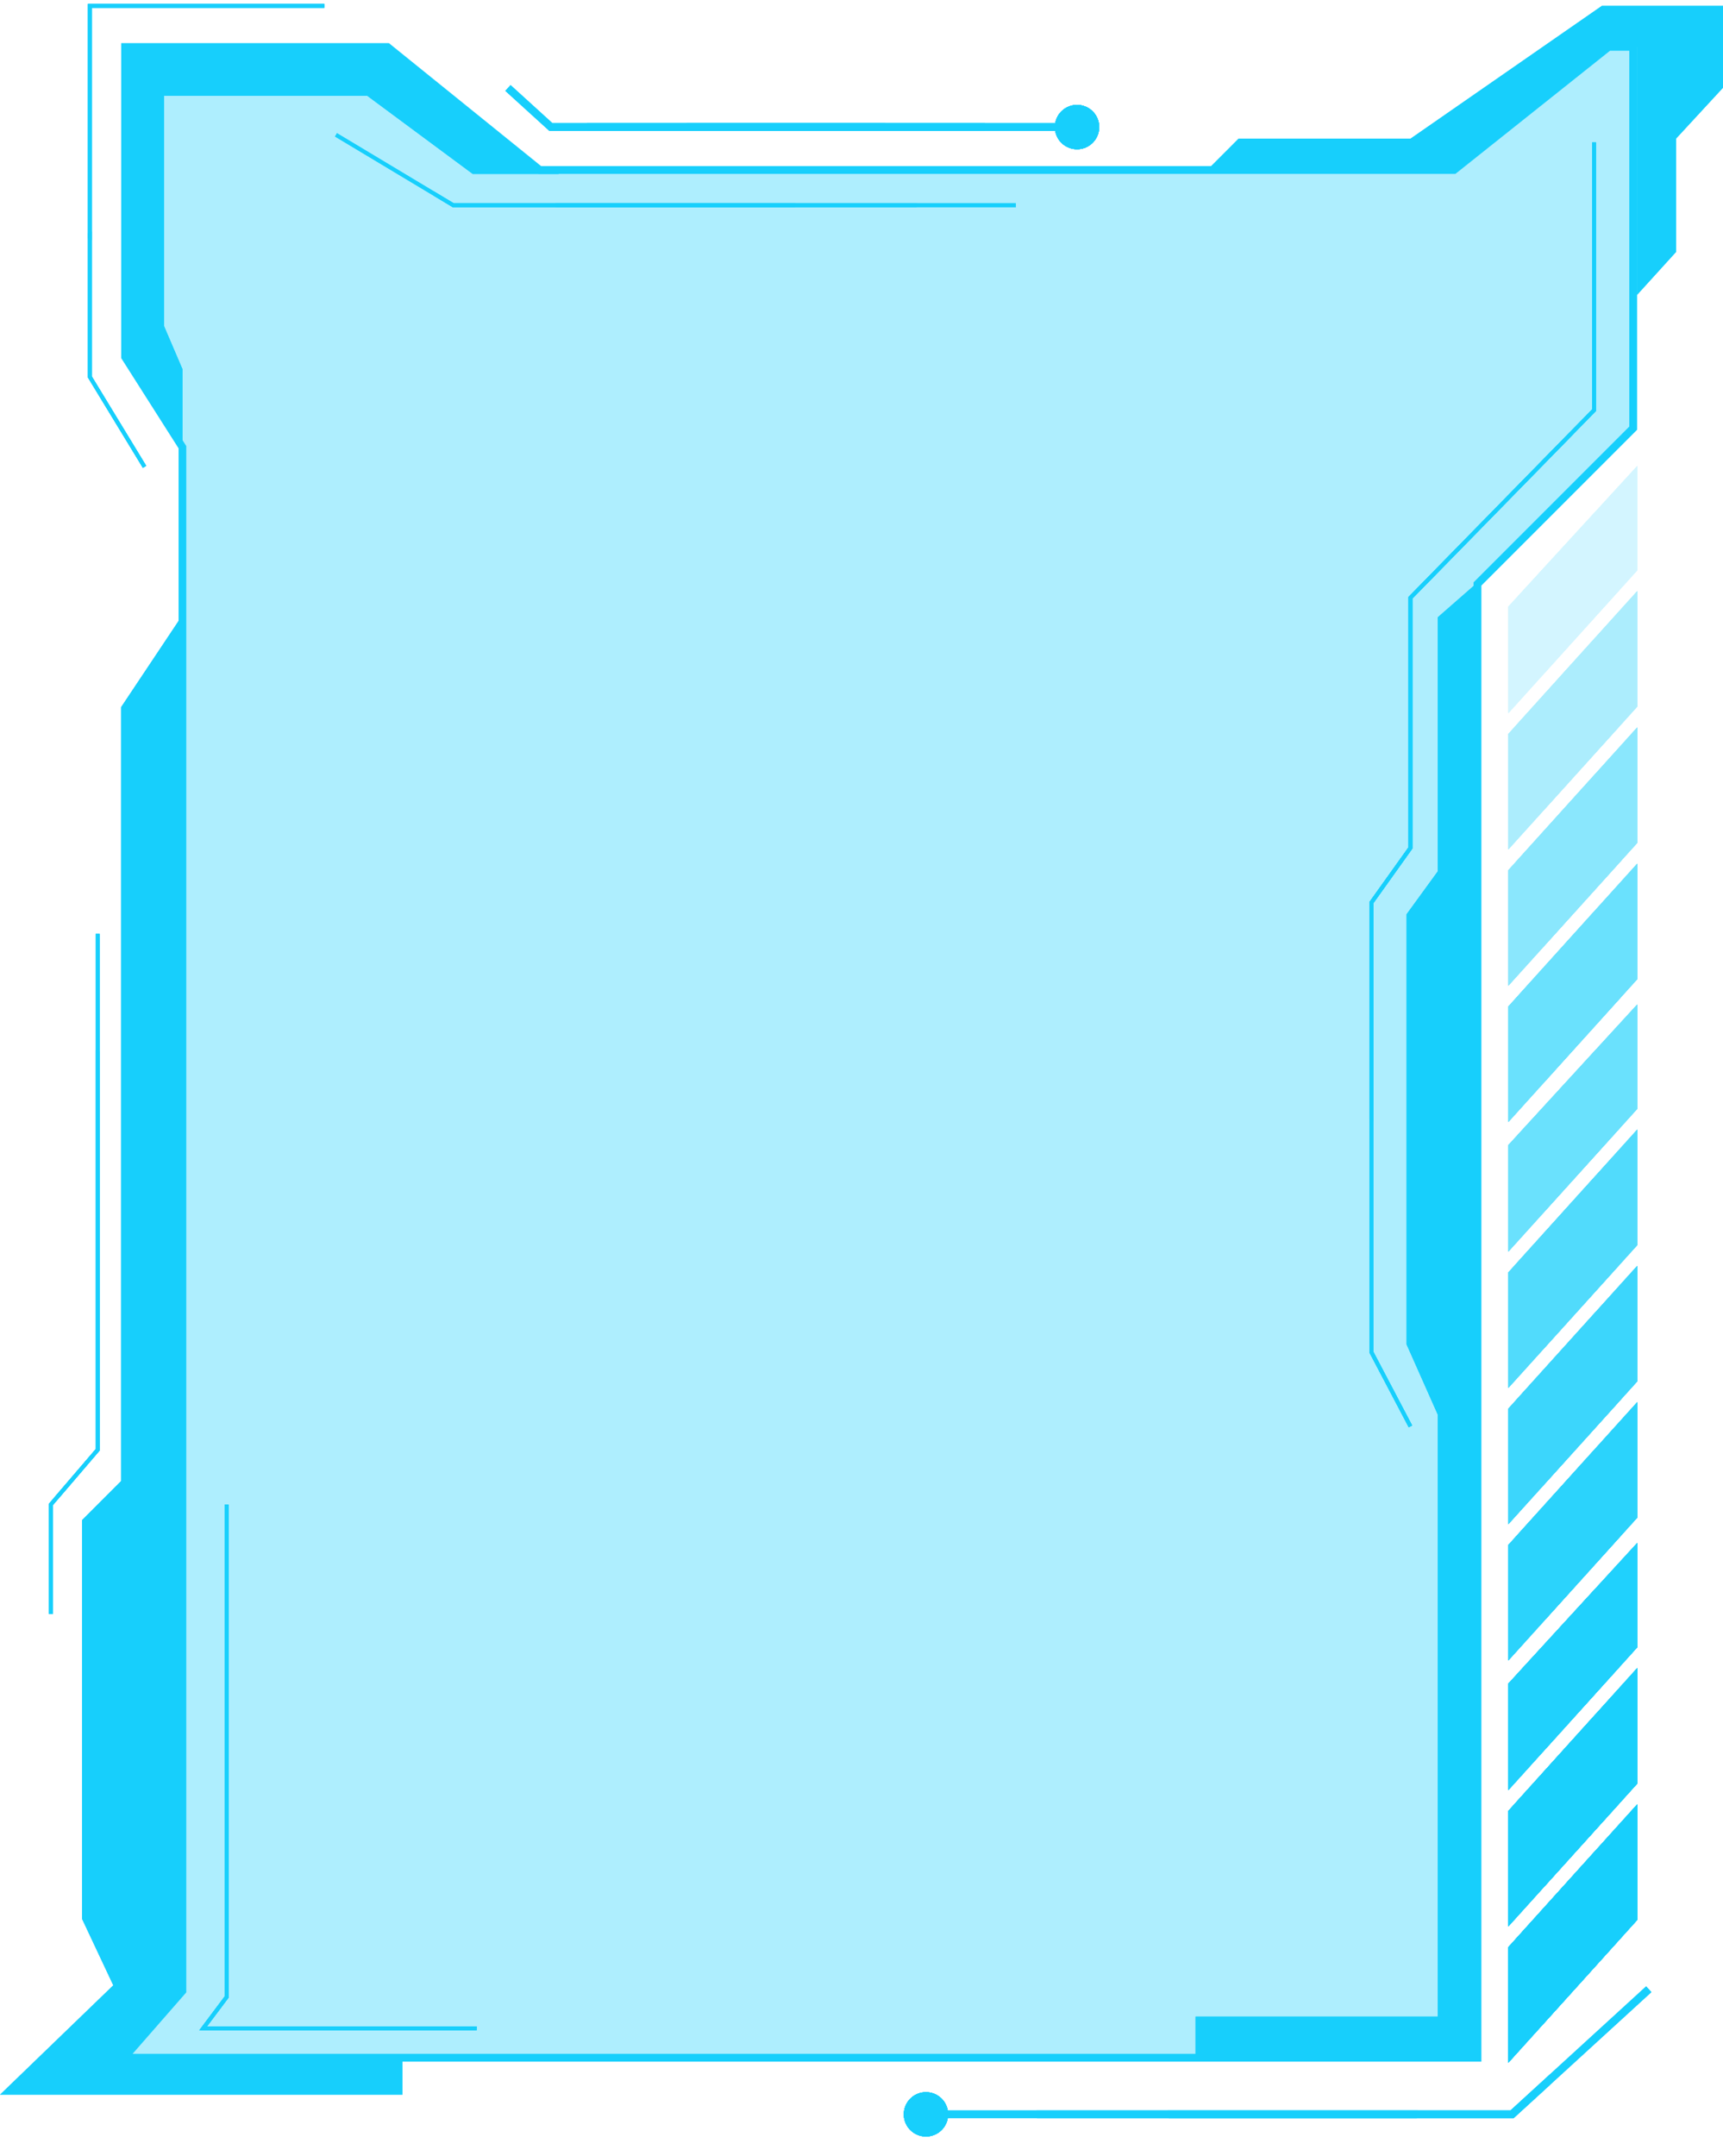<svg xmlns="http://www.w3.org/2000/svg" xmlns:xlink="http://www.w3.org/1999/xlink" viewBox="0 0 399.06 499.16"><defs><style>.cls-1,.cls-2{fill:#17cffc;}.cls-2{opacity:0.35;}.cls-3{opacity:0.1;}.cls-4{clip-path:url(#clip-path);}.cls-5{opacity:0.2;}.cls-6{clip-path:url(#clip-path-2);}.cls-7{opacity:0.4;}.cls-8{clip-path:url(#clip-path-3);}.cls-9{opacity:0.3;}.cls-10{clip-path:url(#clip-path-4);}.cls-11{clip-path:url(#clip-path-5);}.cls-12{opacity:0.5;}.cls-13{clip-path:url(#clip-path-6);}.cls-14{opacity:0.7;}.cls-15{clip-path:url(#clip-path-7);}.cls-16{opacity:0.6;}.cls-17{clip-path:url(#clip-path-8);}.cls-18{opacity:0.8;}.cls-19{clip-path:url(#clip-path-9);}.cls-20{opacity:0.9;}.cls-21{clip-path:url(#clip-path-10);}.cls-22{clip-path:url(#clip-path-11);}.cls-23{clip-path:url(#clip-path-12);}.cls-24{clip-path:url(#clip-path-13);}.cls-25{clip-path:url(#clip-path-14);}.cls-26{clip-path:url(#clip-path-15);}.cls-27{clip-path:url(#clip-path-16);}.cls-28{clip-path:url(#clip-path-17);}.cls-29{clip-path:url(#clip-path-18);}.cls-30{clip-path:url(#clip-path-19);}.cls-31{clip-path:url(#clip-path-20);}</style><clipPath id="clip-path" transform="translate(0 0.91)"><polygon id="SVGID" class="cls-1" points="379.2 131.14 379.2 106.97 349.34 139.53 349.34 164.21 379.2 131.14"/></clipPath><clipPath id="clip-path-2" transform="translate(0 0.91)"><polygon id="SVGID-2" data-name="SVGID" class="cls-1" points="349.34 169.01 349.34 195.76 379.2 162.69 379.2 135.94 349.34 169.01"/></clipPath><clipPath id="clip-path-3" transform="translate(0 0.91)"><polygon id="SVGID-3" data-name="SVGID" class="cls-1" points="349.34 232.11 349.34 258.86 379.2 225.79 379.2 199.04 349.34 232.11"/></clipPath><clipPath id="clip-path-4" transform="translate(0 0.91)"><polygon id="SVGID-4" data-name="SVGID" class="cls-1" points="349.34 200.56 349.34 227.31 379.2 194.24 379.2 167.49 349.34 200.56"/></clipPath><clipPath id="clip-path-5" transform="translate(0 0.91)"><polygon id="SVGID-5" data-name="SVGID" class="cls-1" points="379.2 255.81 379.2 231.64 349.34 264.2 349.34 288.87 379.2 255.81"/></clipPath><clipPath id="clip-path-6" transform="translate(0 0.91)"><polygon id="SVGID-6" data-name="SVGID" class="cls-1" points="349.34 293.68 349.34 320.42 379.2 287.36 379.2 260.61 349.34 293.68"/></clipPath><clipPath id="clip-path-7" transform="translate(0 0.91)"><polygon id="SVGID-7" data-name="SVGID" class="cls-1" points="349.34 356.77 349.34 383.52 379.2 350.45 379.2 323.71 349.34 356.77"/></clipPath><clipPath id="clip-path-8" transform="translate(0 0.91)"><polygon id="SVGID-8" data-name="SVGID" class="cls-1" points="349.34 325.22 349.34 351.97 379.2 318.9 379.2 292.16 349.34 325.22"/></clipPath><clipPath id="clip-path-9" transform="translate(0 0.91)"><polygon id="SVGID-9" data-name="SVGID" class="cls-1" points="379.2 380.47 379.2 356.3 349.34 388.87 349.34 413.54 379.2 380.47"/></clipPath><clipPath id="clip-path-10" transform="translate(0 0.91)"><polygon id="SVGID-10" data-name="SVGID" class="cls-1" points="349.34 418.34 349.34 445.09 379.2 412.02 379.2 385.27 349.34 418.34"/></clipPath><clipPath id="clip-path-11" transform="translate(0 0.91)"><polygon id="SVGID-11" data-name="SVGID" class="cls-1" points="349.34 449.89 349.34 476.64 379.2 443.57 379.2 416.82 349.34 449.89"/></clipPath><clipPath id="clip-path-12" transform="translate(0 0.91)"><path id="SVGID-12" data-name="SVGID" class="cls-1" d="M214.46,483.46a5.13,5.13,0,1,1-5.13,5.12A5.13,5.13,0,0,1,214.46,483.46Z"/></clipPath><clipPath id="clip-path-13" transform="translate(0 0.91)"><path id="SVGID-13" data-name="SVGID" class="cls-1" d="M249.45,23.38a5.13,5.13,0,1,1-5.13,5.12A5.13,5.13,0,0,1,249.45,23.38Z"/></clipPath><clipPath id="clip-path-14" transform="translate(0 0.91)"><polygon id="SVGID-14" data-name="SVGID" class="cls-1" points="75.11 0 75.11 0.91 21.27 0.91 21.27 86.24 33.87 106.94 33.09 107.41 20.36 86.49 20.36 0 75.11 0"/></clipPath><clipPath id="clip-path-15" transform="translate(0 0.91)"><polygon id="SVGID-15" data-name="SVGID" class="cls-1" points="23.07 215.3 23.07 334.92 12.22 347.59 12.22 372.76 11.31 372.76 11.31 347.25 22.17 334.58 22.17 215.3 23.07 215.3"/></clipPath><clipPath id="clip-path-16" transform="translate(0 0.91)"><polygon id="SVGID-16" data-name="SVGID" class="cls-1" points="382.48 460.3 350.55 489.49 216.27 489.49 216.27 487.68 349.85 487.68 381.26 458.96 382.48 460.3"/></clipPath><clipPath id="clip-path-17" transform="translate(0 0.91)"><polygon id="SVGID-17" data-name="SVGID" class="cls-1" points="247.04 27.6 247.04 29.41 127.24 29.41 117.03 20.13 118.25 18.79 127.94 27.6 247.04 27.6"/></clipPath><clipPath id="clip-path-18" transform="translate(0 0.91)"><polygon id="SVGID-18" data-name="SVGID" class="cls-1" points="369.65 32.07 369.65 94.23 327.12 137.67 327.12 195.54 318.07 208.21 318.07 312.01 327.07 329.11 326.27 329.53 317.17 312.24 317.17 207.92 326.22 195.25 326.22 137.3 368.75 93.86 368.75 32.07 369.65 32.07"/></clipPath><clipPath id="clip-path-19" transform="translate(0 0.91)"><polygon id="SVGID-19" data-name="SVGID" class="cls-1" points="235.28 46.15 235.28 47.05 104.84 47.05 77.59 30.7 78.05 29.93 105.09 46.15 235.28 46.15"/></clipPath><clipPath id="clip-path-20" transform="translate(0 0.91)"><polygon id="SVGID-20" data-name="SVGID" class="cls-1" points="110.4 468.22 110.4 469.13 46.15 469.13 52.03 461.29 52.03 347.42 52.94 347.42 52.94 461.59 47.96 468.22 110.4 468.22"/></clipPath></defs><title>square_11</title><g id="Layer_2" data-name="Layer 2"><g id="Layer_1-2" data-name="Layer 1"><polygon class="cls-2" points="89.78 10.88 28.97 10.88 28.97 82.62 42.23 103.53 42.23 460.94 28.97 476.09 28.97 476.39 342.19 476.39 342.19 135.19 378.26 99.12 378.26 10.88 372.58 10.88 336.76 39.35 125.03 39.35 89.78 10.88"/><path class="cls-1" d="M379.17,9.07V98.59L343.1,134.66V476.39h-315v-1.54l13.26-15.16V102.89L28.07,82V9.07h62l35.25,28.47h211.1L372.26,9.07Zm-1.81,88.77v-87h-4.47L337.08,39.35H124.71L89.46,10.88H29.87V81.45l13.27,20.91v358L30.71,474.58H341.29V133.91Z" transform="translate(0 0.91)"/><g class="cls-3"><polygon id="SVGID-34" data-name="SVGID" class="cls-1" points="379.2 132.04 379.2 107.88 349.34 140.44 349.34 165.11 379.2 132.04"/><g class="cls-4"><rect class="cls-1" x="349.34" y="107.88" width="29.86" height="57.24"/><path class="cls-1" d="M380.1,136.23V153.6H385a57.68,57.68,0,0,1-5,14.18v-2.67H348.43v-59h31.49v-1.4a57.76,57.76,0,0,1,5,14.19H380.1Z" transform="translate(0 0.91)"/><ellipse class="cls-1" cx="363.29" cy="137.13" rx="11.76" ry="22.31"/></g></g><g class="cls-5"><polygon id="SVGID-35" data-name="SVGID" class="cls-1" points="349.34 169.91 349.34 196.66 379.2 163.59 379.2 136.85 349.34 169.91"/><g class="cls-6"><rect class="cls-1" x="349.34" y="136.85" width="29.86" height="59.81"/><polygon class="cls-1" points="380.1 167.42 380.1 197.56 348.43 197.56 348.43 135.94 380.1 135.94 380.1 167.42"/><ellipse class="cls-1" cx="363.29" cy="167.42" rx="12.17" ry="23.09"/></g></g><g class="cls-7"><polygon id="SVGID-36" data-name="SVGID" class="cls-1" points="349.34 233.01 349.34 259.76 379.2 226.69 379.2 199.95 349.34 233.01"/><g class="cls-8"><rect class="cls-1" x="349.34" y="199.95" width="29.86" height="59.81"/><polygon class="cls-1" points="380.1 230.52 380.1 260.67 348.43 260.67 348.43 199.04 380.1 199.04 380.1 230.52"/><path class="cls-1" d="M375.46,229.62c0,12.75-5.45,23.09-12.17,23.09s-12.17-10.34-12.17-23.09,5.45-23.1,12.17-23.1S375.46,216.86,375.46,229.62Z" transform="translate(0 0.91)"/></g></g><g class="cls-9"><polygon id="SVGID-37" data-name="SVGID" class="cls-1" points="349.34 201.46 349.34 228.21 379.2 195.14 379.2 168.4 349.34 201.46"/><g class="cls-10"><rect class="cls-1" x="349.34" y="168.4" width="29.86" height="59.81"/><polygon class="cls-1" points="380.1 198.97 380.1 229.12 348.43 229.12 348.43 167.49 380.1 167.49 380.1 198.97"/><ellipse class="cls-1" cx="363.29" cy="198.97" rx="12.17" ry="23.09"/></g></g><g class="cls-7"><polygon id="SVGID-38" data-name="SVGID" class="cls-1" points="379.2 256.71 379.2 232.54 349.34 265.1 349.34 289.78 379.2 256.71"/><g class="cls-11"><rect class="cls-1" x="349.34" y="232.54" width="29.86" height="57.23"/><path class="cls-1" d="M380.1,260.89v17.37H385a57.76,57.76,0,0,1-5,14.19v-2.67H348.43v-59h31.49v-1.39a57.68,57.68,0,0,1,5,14.18H380.1Z" transform="translate(0 0.91)"/><ellipse class="cls-1" cx="363.29" cy="261.8" rx="11.76" ry="22.31"/></g></g><g class="cls-12"><polygon id="SVGID-39" data-name="SVGID" class="cls-1" points="349.34 294.58 349.34 321.33 379.2 288.26 379.2 261.51 349.34 294.58"/><g class="cls-13"><rect class="cls-1" x="349.34" y="261.51" width="29.86" height="59.81"/><polygon class="cls-1" points="380.1 292.09 380.1 322.23 348.43 322.23 348.43 260.61 380.1 260.61 380.1 292.09"/><ellipse class="cls-1" cx="363.29" cy="292.09" rx="12.17" ry="23.09"/></g></g><g class="cls-14"><polygon id="SVGID-40" data-name="SVGID" class="cls-1" points="349.34 357.68 349.34 384.43 379.2 351.36 379.2 324.61 349.34 357.68"/><g class="cls-15"><rect class="cls-1" x="349.34" y="324.61" width="29.86" height="59.81"/><polygon class="cls-1" points="380.1 355.19 380.1 385.33 348.43 385.33 348.43 323.71 380.1 323.71 380.1 355.19"/><path class="cls-1" d="M375.46,354.28c0,12.76-5.45,23.1-12.17,23.1s-12.17-10.34-12.17-23.1,5.45-23.09,12.17-23.09S375.46,341.53,375.46,354.28Z" transform="translate(0 0.91)"/></g></g><g class="cls-16"><polygon id="SVGID-41" data-name="SVGID" class="cls-1" points="349.34 326.13 349.34 352.88 379.2 319.81 379.2 293.06 349.34 326.13"/><g class="cls-17"><rect class="cls-1" x="349.34" y="293.06" width="29.86" height="59.81"/><polygon class="cls-1" points="380.1 323.64 380.1 353.78 348.43 353.78 348.43 292.16 380.1 292.16 380.1 323.64"/><ellipse class="cls-1" cx="363.29" cy="323.64" rx="12.17" ry="23.09"/></g></g><g class="cls-18"><polygon id="SVGID-42" data-name="SVGID" class="cls-1" points="379.2 381.38 379.2 357.21 349.34 389.77 349.34 414.44 379.2 381.38"/><g class="cls-19"><rect class="cls-1" x="349.34" y="357.21" width="29.86" height="57.24"/><path class="cls-1" d="M380.1,385.56v17.37H385a57.53,57.53,0,0,1-5,14.18v-2.67H348.43v-59h31.49V354a57.76,57.76,0,0,1,5,14.19H380.1Z" transform="translate(0 0.91)"/><ellipse class="cls-1" cx="363.29" cy="386.46" rx="11.76" ry="22.31"/></g></g><g class="cls-20"><polygon id="SVGID-43" data-name="SVGID" class="cls-1" points="349.34 419.25 349.34 445.99 379.2 412.93 379.2 386.18 349.34 419.25"/><g class="cls-21"><rect class="cls-1" x="349.34" y="386.18" width="29.86" height="59.81"/><polygon class="cls-1" points="380.1 416.75 380.1 446.9 348.43 446.9 348.43 385.27 380.1 385.27 380.1 416.75"/><ellipse class="cls-1" cx="363.29" cy="416.75" rx="12.17" ry="23.09"/></g></g><polygon id="SVGID-44" data-name="SVGID" class="cls-1" points="349.34 450.8 349.34 477.54 379.2 444.48 379.2 417.73 349.34 450.8"/><g class="cls-22"><rect class="cls-1" x="349.34" y="417.73" width="29.86" height="59.81"/><polygon class="cls-1" points="380.1 448.3 380.1 478.45 348.43 478.45 348.43 416.82 380.1 416.82 380.1 448.3"/><ellipse class="cls-1" cx="363.29" cy="448.3" rx="12.17" ry="23.09"/></g><path id="SVGID-45" data-name="SVGID" class="cls-1" d="M214.46,483.46a5.13,5.13,0,1,1-5.13,5.12A5.13,5.13,0,0,1,214.46,483.46Z" transform="translate(0 0.91)"/><g class="cls-23"><rect class="cls-1" x="209.33" y="484.36" width="10.26" height="10.26"/><path class="cls-1" d="M219.59,488.58c0,5.34-2.3,9.67-5.13,9.67s-5.13-4.33-5.13-9.67,2.3-9.66,5.13-9.66S219.59,483.24,219.59,488.58Z" transform="translate(0 0.91)"/><path class="cls-1" d="M217,488.58c0,2.67-1.15,4.84-2.57,4.84s-2.56-2.17-2.56-4.84,1.15-4.83,2.56-4.83S217,485.91,217,488.58Z" transform="translate(0 0.91)"/></g><path id="SVGID-46" data-name="SVGID" class="cls-1" d="M249.45,23.38a5.13,5.13,0,1,1-5.13,5.12A5.13,5.13,0,0,1,249.45,23.38Z" transform="translate(0 0.91)"/><g class="cls-24"><rect class="cls-1" x="244.32" y="24.28" width="10.26" height="10.26"/><path class="cls-1" d="M254.58,28.5c0,5.34-2.3,9.67-5.13,9.67s-5.13-4.33-5.13-9.67,2.3-9.66,5.13-9.66S254.58,23.16,254.58,28.5Z" transform="translate(0 0.91)"/><path class="cls-1" d="M252,28.5c0,2.67-1.15,4.84-2.57,4.84s-2.56-2.17-2.56-4.84,1.15-4.83,2.56-4.83S252,25.83,252,28.5Z" transform="translate(0 0.91)"/></g><polygon class="cls-1" points="93.2 476.82 93.2 484.96 0 484.96 26.24 459.63 19 444.24 19 351.94 28.05 342.89 28.05 163.72 42.53 142.01 42.53 460.94 28.97 476.09 93.2 476.82"/><polygon class="cls-1" points="279.62 39.36 286.85 32.12 326.67 32.12 371.01 1.36 399.06 1.36 399.06 20.31 388.2 32.07 388.2 58.31 379.15 68.27 379.15 10.88 372.58 10.88 336.76 39.35 279.62 39.36"/><polygon class="cls-1" points="333 142.91 333 201.73 325.76 211.68 325.76 311.22 333 327.51 333 466.87 276.9 466.87 276.9 475.92 279.54 476.39 342.19 476.39 342.19 135.19 344.72 132.66 333 142.91"/><path class="cls-1" d="M89.78,10H29V81.71l13.26,20.92V84.55L38,74.6V21.27H85.06l24.43,18.09H129.4l-.17-.92H125Z" transform="translate(0 0.91)"/><polygon id="SVGID-47" data-name="SVGID" class="cls-1" points="75.11 0.91 75.11 1.81 21.27 1.81 21.27 87.14 33.87 107.85 33.09 108.32 20.36 87.4 20.36 0.91 75.11 0.91"/><g class="cls-25"><rect class="cls-1" x="20.36" y="0.91" width="54.75" height="107.41"/><polygon class="cls-1" points="76.01 2.55 76.01 105.55 76.01 109.22 19.45 109.22 19.45 0 76.01 0 76.01 2.55"/><path class="cls-1" d="M76,1.65V42.37h3.75a84.09,84.09,0,0,1-4.71,10.78c-7,13.18-16.65,21.33-27.32,21.33S27.41,66.33,20.42,53.15A82.73,82.73,0,0,1,15.7,42.37h3.76V65H15.7a82.73,82.73,0,0,1,4.72-10.78c7-13.18,16.65-21.33,27.31-21.33s20.33,8.15,27.32,21.33A84.09,84.09,0,0,1,79.76,65H76Z" transform="translate(0 0.91)"/></g><polygon id="SVGID-48" data-name="SVGID" class="cls-1" points="23.07 216.21 23.07 335.82 12.22 348.49 12.22 373.66 11.31 373.66 11.31 348.16 22.17 335.49 22.17 216.21 23.07 216.21"/><g class="cls-26"><rect class="cls-1" x="11.31" y="216.21" width="11.76" height="157.45"/><polygon class="cls-1" points="23.98 294.94 23.98 369.37 23.98 374.57 10.41 374.57 10.41 215.3 23.98 215.3 23.98 294.94"/><path class="cls-1" d="M24,294v48.49h4.08a17.31,17.31,0,0,1-10.87,4.14,17.31,17.31,0,0,1-10.86-4.14h4.08v-97H6.33a17.31,17.31,0,0,1,10.86-4.14,17.31,17.31,0,0,1,10.87,4.14H24Z" transform="translate(0 0.91)"/></g><polygon id="SVGID-49" data-name="SVGID" class="cls-1" points="382.48 461.2 350.55 490.39 216.27 490.39 216.27 488.58 349.85 488.58 381.26 459.86 382.48 461.2"/><g class="cls-27"><rect class="cls-1" x="216.27" y="459.86" width="166.21" height="30.53"/><path class="cls-1" d="M359.12,474.22c0,3.89-.1,7.74-.31,11.52q-.15,2.85-.38,5.64v-1H240.32v1q-.23-2.79-.38-5.64c-.21-3.78-.31-7.63-.31-11.52s.1-7.73.31-11.51q.15-2.85.38-5.64v1H358.43v-1q.22,2.79.38,5.64Q359.13,468.38,359.12,474.22Z" transform="translate(0 0.91)"/><path class="cls-1" d="M329.25,474.22a100.79,100.79,0,0,1-2.35,21.93v-5.76h-55v5.76a103.45,103.45,0,0,1,0-43.85v5.75h55V452.3A100.76,100.76,0,0,1,329.25,474.22Z" transform="translate(0 0.91)"/></g><polygon id="SVGID-50" data-name="SVGID" class="cls-1" points="247.04 28.5 247.04 30.31 127.24 30.31 117.03 21.03 118.25 19.69 127.94 28.5 247.04 28.5"/><g class="cls-28"><rect class="cls-1" x="117.03" y="19.69" width="130.01" height="10.62"/><path class="cls-1" d="M228.15,24.1c0,3-.08,6-.24,8.89V30.31H136.15V33c-.15-2.92-.24-5.89-.24-8.89s.09-6,.24-8.89v2.67h91.76V15.21C228.07,18.13,228.15,21.1,228.15,24.1Z" transform="translate(0 0.91)"/><path class="cls-1" d="M205.09,24.1a80.55,80.55,0,0,1-.47,8.76V30.31H159.44v2.55a82,82,0,0,1,0-17.53v2.55h45.18V15.33A80.73,80.73,0,0,1,205.09,24.1Z" transform="translate(0 0.91)"/></g><polygon id="SVGID-51" data-name="SVGID" class="cls-1" points="369.65 32.97 369.65 95.14 327.12 138.57 327.12 196.44 318.07 209.11 318.07 312.92 327.07 330.01 326.27 330.44 317.17 313.14 317.17 208.82 326.22 196.16 326.22 138.2 368.75 94.77 368.75 32.97 369.65 32.97"/><g class="cls-29"><rect class="cls-1" x="317.17" y="32.97" width="52.48" height="297.46"/><polygon class="cls-1" points="370.56 142.56 370.56 321.41 370.56 331.34 316.26 331.34 316.26 32.07 370.56 32.07 370.56 142.56"/><path class="cls-1" d="M370.56,141.66v111.2h4.82a65.51,65.51,0,0,1-5.86,5.32c-8,6.4-16.85,9.94-26.11,9.94s-18.08-3.54-26.11-9.94a65.51,65.51,0,0,1-5.86-5.32h4.82V108.74h-4.82a65.51,65.51,0,0,1,5.86-5.32c8-6.4,16.85-9.94,26.11-9.94s18.08,3.54,26.11,9.94a65.51,65.51,0,0,1,5.86,5.32h-4.82Z" transform="translate(0 0.91)"/></g><polygon id="SVGID-52" data-name="SVGID" class="cls-1" points="235.28 47.05 235.28 47.96 104.84 47.96 77.59 31.61 78.05 30.83 105.09 47.05 235.28 47.05"/><g class="cls-30"><rect class="cls-1" x="77.59" y="30.83" width="157.69" height="17.13"/><path class="cls-1" d="M212.51,38.49c0,3.65-.1,7.26-.29,10.81V48H100.64V49.3c-.19-3.55-.29-7.16-.29-10.81s.1-7.26.29-10.81V29H212.22V27.68C212.41,31.23,212.51,34.84,212.51,38.49Z" transform="translate(0 0.91)"/><path class="cls-1" d="M184.47,38.49a100,100,0,0,1-.57,10.66V48H129v1.19a99.87,99.87,0,0,1,0-21.31V29H183.9V27.84A99.65,99.65,0,0,1,184.47,38.49Z" transform="translate(0 0.91)"/></g><polygon id="SVGID-53" data-name="SVGID" class="cls-1" points="110.4 469.13 110.4 470.03 46.15 470.03 52.03 462.19 52.03 348.32 52.94 348.32 52.94 462.49 47.96 469.13 110.4 469.13"/><g class="cls-31"><rect class="cls-1" x="46.15" y="348.32" width="64.25" height="121.71"/><polygon class="cls-1" points="111.3 409.18 111.3 470.94 45.24 470.94 45.24 347.42 111.3 347.42 111.3 409.18"/><ellipse class="cls-1" cx="78.27" cy="409.18" rx="24.33" ry="45.88"/></g><g class="cls-3"><polygon id="SVGID-54" data-name="SVGID" class="cls-1" points="379.2 132.04 379.2 107.88 349.34 140.44 349.34 165.11 379.2 132.04"/><g class="cls-4"><rect class="cls-1" x="349.34" y="107.88" width="29.86" height="57.24"/><path class="cls-1" d="M380.1,136.23V153.6H385a57.68,57.68,0,0,1-5,14.18v-2.67H348.43v-59h31.49v-1.4a57.76,57.76,0,0,1,5,14.19H380.1Z" transform="translate(0 0.91)"/><ellipse class="cls-1" cx="363.29" cy="137.13" rx="11.76" ry="22.31"/></g></g><g class="cls-5"><polygon id="SVGID-55" data-name="SVGID" class="cls-1" points="349.34 169.91 349.34 196.66 379.2 163.59 379.2 136.85 349.34 169.91"/><g class="cls-6"><rect class="cls-1" x="349.34" y="136.85" width="29.86" height="59.81"/><polygon class="cls-1" points="380.1 167.42 380.1 197.56 348.43 197.56 348.43 135.94 380.1 135.94 380.1 167.42"/><ellipse class="cls-1" cx="363.29" cy="167.42" rx="12.17" ry="23.09"/></g></g><g class="cls-7"><polygon id="SVGID-56" data-name="SVGID" class="cls-1" points="349.34 233.01 349.34 259.76 379.2 226.69 379.2 199.95 349.34 233.01"/><g class="cls-8"><rect class="cls-1" x="349.34" y="199.95" width="29.86" height="59.81"/><polygon class="cls-1" points="380.1 230.52 380.1 260.67 348.43 260.67 348.43 199.04 380.1 199.04 380.1 230.52"/><path class="cls-1" d="M375.46,229.62c0,12.75-5.45,23.09-12.17,23.09s-12.17-10.34-12.17-23.09,5.45-23.1,12.17-23.1S375.46,216.86,375.46,229.62Z" transform="translate(0 0.91)"/></g></g><g class="cls-9"><polygon id="SVGID-57" data-name="SVGID" class="cls-1" points="349.34 201.46 349.34 228.21 379.2 195.14 379.2 168.4 349.34 201.46"/><g class="cls-10"><rect class="cls-1" x="349.34" y="168.4" width="29.86" height="59.81"/><polygon class="cls-1" points="380.1 198.97 380.1 229.12 348.43 229.12 348.43 167.49 380.1 167.49 380.1 198.97"/><ellipse class="cls-1" cx="363.29" cy="198.97" rx="12.17" ry="23.09"/></g></g><g class="cls-7"><polygon id="SVGID-58" data-name="SVGID" class="cls-1" points="379.2 256.71 379.2 232.54 349.34 265.1 349.34 289.78 379.2 256.71"/><g class="cls-11"><rect class="cls-1" x="349.34" y="232.54" width="29.86" height="57.23"/><path class="cls-1" d="M380.1,260.89v17.37H385a57.76,57.76,0,0,1-5,14.19v-2.67H348.43v-59h31.49v-1.39a57.68,57.68,0,0,1,5,14.18H380.1Z" transform="translate(0 0.91)"/><ellipse class="cls-1" cx="363.29" cy="261.8" rx="11.76" ry="22.31"/></g></g><g class="cls-12"><polygon id="SVGID-59" data-name="SVGID" class="cls-1" points="349.34 294.58 349.34 321.33 379.2 288.26 379.2 261.51 349.34 294.58"/><g class="cls-13"><rect class="cls-1" x="349.34" y="261.51" width="29.86" height="59.81"/><polygon class="cls-1" points="380.1 292.09 380.1 322.23 348.43 322.23 348.43 260.61 380.1 260.61 380.1 292.09"/><ellipse class="cls-1" cx="363.29" cy="292.09" rx="12.17" ry="23.09"/></g></g><g class="cls-14"><polygon id="SVGID-60" data-name="SVGID" class="cls-1" points="349.34 357.68 349.34 384.43 379.2 351.36 379.2 324.61 349.34 357.68"/><g class="cls-15"><rect class="cls-1" x="349.34" y="324.61" width="29.86" height="59.81"/><polygon class="cls-1" points="380.1 355.19 380.1 385.33 348.43 385.33 348.43 323.71 380.1 323.71 380.1 355.19"/><path class="cls-1" d="M375.46,354.28c0,12.76-5.45,23.1-12.17,23.1s-12.17-10.34-12.17-23.1,5.45-23.09,12.17-23.09S375.46,341.53,375.46,354.28Z" transform="translate(0 0.91)"/></g></g><g class="cls-16"><polygon id="SVGID-61" data-name="SVGID" class="cls-1" points="349.34 326.13 349.34 352.88 379.2 319.81 379.2 293.06 349.34 326.13"/><g class="cls-17"><rect class="cls-1" x="349.34" y="293.06" width="29.86" height="59.81"/><polygon class="cls-1" points="380.1 323.64 380.1 353.78 348.43 353.78 348.43 292.16 380.1 292.16 380.1 323.64"/><ellipse class="cls-1" cx="363.29" cy="323.64" rx="12.17" ry="23.09"/></g></g><g class="cls-18"><polygon id="SVGID-62" data-name="SVGID" class="cls-1" points="379.2 381.38 379.2 357.21 349.34 389.77 349.34 414.44 379.2 381.38"/><g class="cls-19"><rect class="cls-1" x="349.34" y="357.21" width="29.86" height="57.24"/><path class="cls-1" d="M380.1,385.56v17.37H385a57.53,57.53,0,0,1-5,14.18v-2.67H348.43v-59h31.49V354a57.76,57.76,0,0,1,5,14.19H380.1Z" transform="translate(0 0.91)"/><ellipse class="cls-1" cx="363.29" cy="386.46" rx="11.76" ry="22.31"/></g></g><g class="cls-20"><polygon id="SVGID-63" data-name="SVGID" class="cls-1" points="349.34 419.25 349.34 445.99 379.2 412.93 379.2 386.18 349.34 419.25"/><g class="cls-21"><rect class="cls-1" x="349.34" y="386.18" width="29.86" height="59.81"/><polygon class="cls-1" points="380.1 416.75 380.1 446.9 348.43 446.9 348.43 385.27 380.1 385.27 380.1 416.75"/><ellipse class="cls-1" cx="363.29" cy="416.75" rx="12.17" ry="23.09"/></g></g><polygon id="SVGID-64" data-name="SVGID" class="cls-1" points="349.34 450.8 349.34 477.54 379.2 444.48 379.2 417.73 349.34 450.8"/><g class="cls-22"><rect class="cls-1" x="349.34" y="417.73" width="29.86" height="59.81"/><polygon class="cls-1" points="380.1 448.3 380.1 478.45 348.43 478.45 348.43 416.82 380.1 416.82 380.1 448.3"/><ellipse class="cls-1" cx="363.29" cy="448.3" rx="12.17" ry="23.09"/></g><path id="SVGID-65" data-name="SVGID" class="cls-1" d="M214.46,483.46a5.13,5.13,0,1,1-5.13,5.12A5.13,5.13,0,0,1,214.46,483.46Z" transform="translate(0 0.91)"/><g class="cls-23"><rect class="cls-1" x="209.33" y="484.36" width="10.26" height="10.26"/><path class="cls-1" d="M219.59,488.58c0,5.34-2.3,9.67-5.13,9.67s-5.13-4.33-5.13-9.67,2.3-9.66,5.13-9.66S219.59,483.24,219.59,488.58Z" transform="translate(0 0.91)"/><path class="cls-1" d="M217,488.58c0,2.67-1.15,4.84-2.57,4.84s-2.56-2.17-2.56-4.84,1.15-4.83,2.56-4.83S217,485.91,217,488.58Z" transform="translate(0 0.91)"/></g><path id="SVGID-66" data-name="SVGID" class="cls-1" d="M249.45,23.38a5.13,5.13,0,1,1-5.13,5.12A5.13,5.13,0,0,1,249.45,23.38Z" transform="translate(0 0.91)"/><g class="cls-24"><rect class="cls-1" x="244.32" y="24.28" width="10.26" height="10.26"/><path class="cls-1" d="M254.58,28.5c0,5.34-2.3,9.67-5.13,9.67s-5.13-4.33-5.13-9.67,2.3-9.66,5.13-9.66S254.58,23.16,254.58,28.5Z" transform="translate(0 0.91)"/><path class="cls-1" d="M252,28.5c0,2.67-1.15,4.84-2.57,4.84s-2.56-2.17-2.56-4.84,1.15-4.83,2.56-4.83S252,25.83,252,28.5Z" transform="translate(0 0.91)"/></g><polygon class="cls-1" points="93.2 476.82 93.2 484.96 0 484.96 26.24 459.63 19 444.24 19 351.94 28.05 342.89 28.05 163.72 42.53 142.01 42.53 460.94 28.97 476.09 93.2 476.82"/><polygon class="cls-1" points="279.62 39.36 286.85 32.12 326.67 32.12 371.01 1.36 399.06 1.36 399.06 20.31 388.2 32.07 388.2 58.31 379.15 68.27 379.15 10.88 372.58 10.88 336.76 39.35 279.62 39.36"/><polygon class="cls-1" points="333 142.91 333 201.73 325.76 211.68 325.76 311.22 333 327.51 333 466.87 276.9 466.87 276.9 475.92 279.54 476.39 342.19 476.39 342.19 135.19 344.72 132.66 333 142.91"/><path class="cls-1" d="M89.78,10H29V81.71l13.26,20.92V84.55L38,74.6V21.27H85.06l24.43,18.09H129.4l-.17-.92H125Z" transform="translate(0 0.91)"/></g></g></svg>